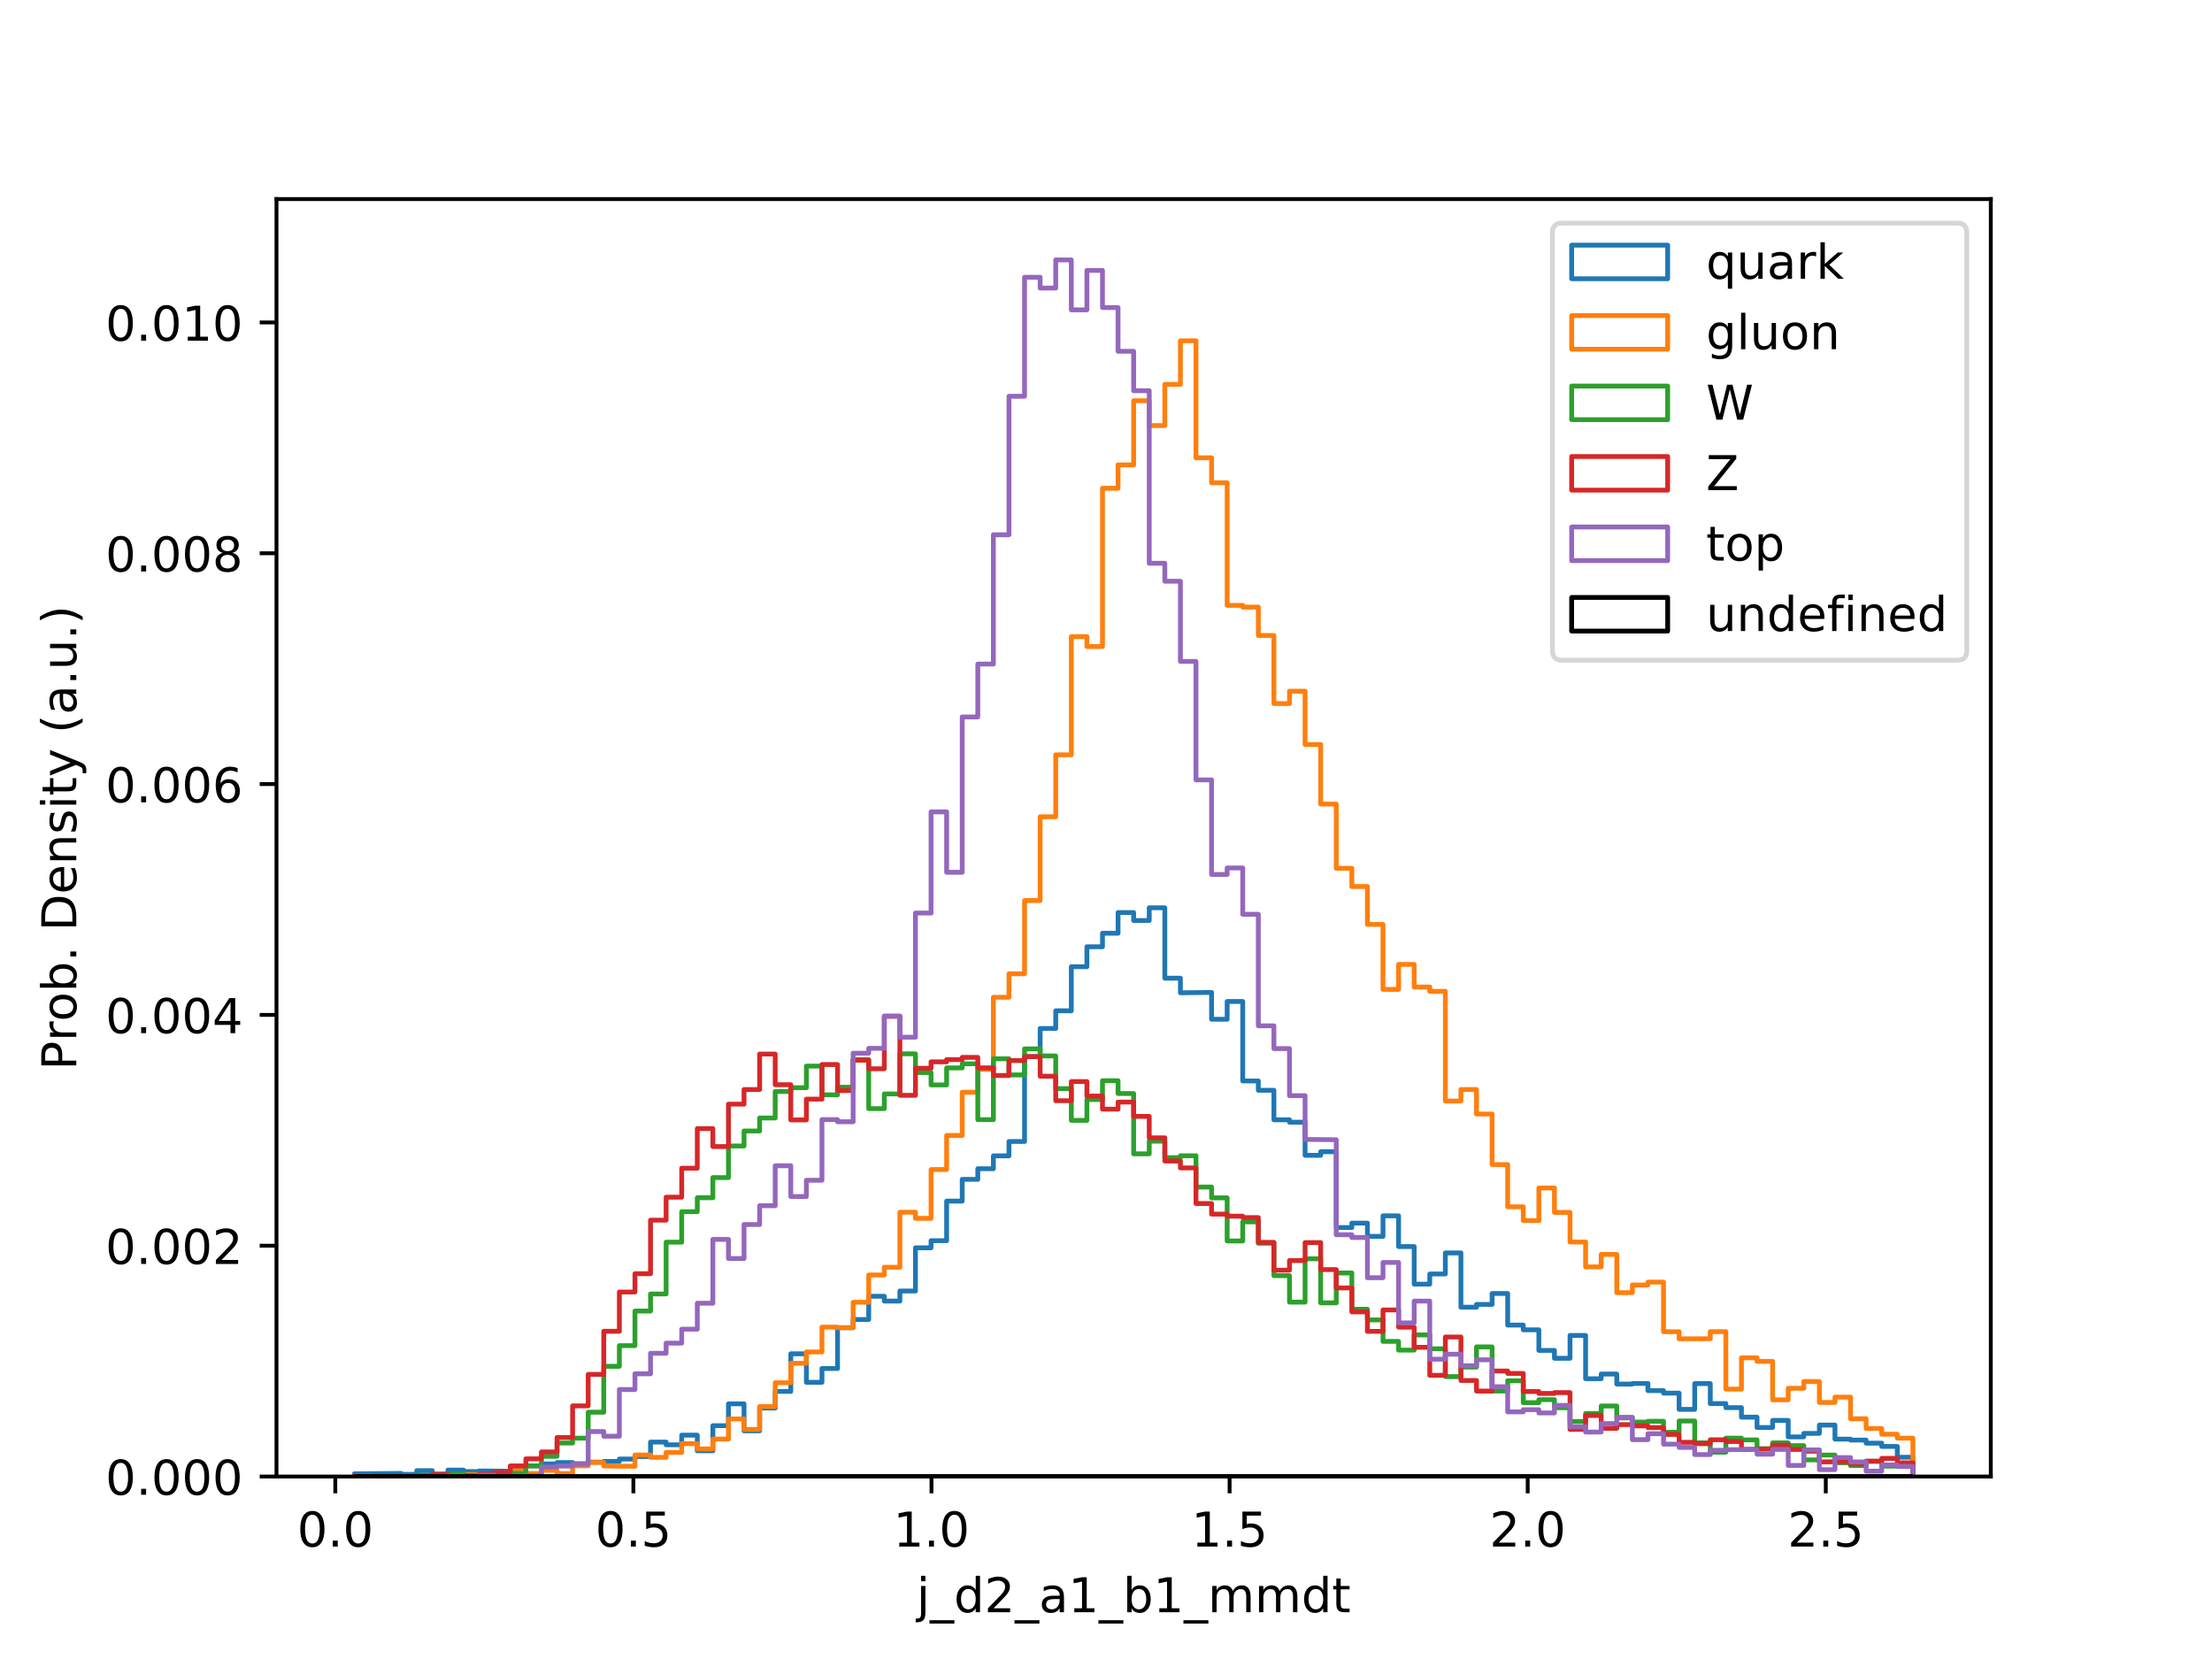 <?xml version="1.0" encoding="utf-8" standalone="no"?>
<!DOCTYPE svg PUBLIC "-//W3C//DTD SVG 1.1//EN"
  "http://www.w3.org/Graphics/SVG/1.1/DTD/svg11.dtd">
<!-- Created with matplotlib (https://matplotlib.org/) -->
<svg height="345.6pt" version="1.1" viewBox="0 0 460.8 345.6" width="460.8pt" xmlns="http://www.w3.org/2000/svg" xmlns:xlink="http://www.w3.org/1999/xlink">
 <defs>
  <style type="text/css">
*{stroke-linecap:butt;stroke-linejoin:round;}
  </style>
 </defs>
 <g id="figure_1">
  <g id="patch_1">
   <path d="M 0 345.6 
L 460.8 345.6 
L 460.8 0 
L 0 0 
z
" style="fill:#ffffff;"/>
  </g>
  <g id="axes_1">
   <g id="patch_2">
    <path d="M 57.6 307.584 
L 414.72 307.584 
L 414.72 41.472 
L 57.6 41.472 
z
" style="fill:#ffffff;"/>
   </g>
   <g id="patch_3">
    <path clip-path="url(#p6aafb962a5)" d="M 73.833 307.584 
L 73.833 307.016 
L 83.572 306.936 
L 83.572 307.129 
L 86.819 307.129 
L 86.819 306.363 
L 90.065 306.363 
L 90.065 307.105 
L 93.312 307.105 
L 93.312 306.246 
L 96.559 306.246 
L 96.559 306.551 
L 99.805 306.551 
L 99.805 306.424 
L 106.298 306.485 
L 106.298 305.823 
L 109.545 305.823 
L 109.545 305.363 
L 112.791 305.363 
L 112.791 304.959 
L 116.038 304.959 
L 116.038 304.673 
L 119.284 304.673 
L 119.284 304.908 
L 122.531 304.908 
L 122.531 304.593 
L 125.777 304.593 
L 125.777 304.443 
L 129.024 304.443 
L 129.024 303.945 
L 132.271 303.945 
L 132.271 303.414 
L 135.517 303.414 
L 135.517 300.409 
L 138.764 300.409 
L 138.764 300.977 
L 142.01 300.977 
L 142.01 298.968 
L 145.257 298.968 
L 145.257 302.231 
L 148.503 302.231 
L 148.503 296.995 
L 151.75 296.995 
L 151.75 292.45 
L 154.996 292.45 
L 154.996 298.071 
L 158.243 298.071 
L 158.243 293.323 
L 161.489 293.323 
L 161.489 289.858 
L 164.736 289.858 
L 164.736 282.021 
L 167.983 282.021 
L 167.983 287.956 
L 171.229 287.956 
L 171.229 285.087 
L 174.476 285.087 
L 174.476 276.584 
L 177.722 276.584 
L 177.722 274.879 
L 180.969 274.879 
L 180.969 270.033 
L 184.215 270.033 
L 184.215 271.038 
L 187.462 271.038 
L 187.462 268.939 
L 190.708 268.939 
L 190.708 259.942 
L 193.955 259.942 
L 193.955 258.459 
L 197.201 258.459 
L 197.201 250.209 
L 200.448 250.209 
L 200.448 245.682 
L 203.695 245.682 
L 203.695 243.47 
L 206.941 243.47 
L 206.941 240.784 
L 210.188 240.784 
L 210.188 237.793 
L 213.434 237.793 
L 213.434 220.096 
L 216.681 220.096 
L 216.681 214.245 
L 219.927 214.245 
L 219.927 210.568 
L 223.174 210.568 
L 223.174 201.384 
L 226.42 201.384 
L 226.42 197.228 
L 229.667 197.228 
L 229.667 194.411 
L 232.913 194.411 
L 232.913 190.1 
L 236.16 190.1 
L 236.16 191.762 
L 239.407 191.762 
L 239.407 189.109 
L 242.653 189.109 
L 242.653 203.774 
L 245.9 203.774 
L 245.9 206.817 
L 252.393 206.737 
L 252.393 212.334 
L 255.639 212.334 
L 255.639 208.624 
L 258.886 208.624 
L 258.886 225.181 
L 262.132 225.181 
L 262.132 227.125 
L 265.379 227.125 
L 265.379 233.276 
L 268.625 233.276 
L 268.625 233.779 
L 271.872 233.779 
L 271.872 240.672 
L 275.119 240.672 
L 275.119 239.925 
L 278.365 239.925 
L 278.365 255.721 
L 281.612 255.721 
L 281.612 254.796 
L 284.858 254.796 
L 284.858 257.557 
L 288.105 257.557 
L 288.105 253.279 
L 291.351 253.279 
L 291.351 259.684 
L 294.598 259.684 
L 294.598 267.502 
L 297.844 267.502 
L 297.844 265.394 
L 301.091 265.394 
L 301.091 261.008 
L 304.337 261.008 
L 304.337 272.315 
L 307.584 272.315 
L 307.584 271.733 
L 310.831 271.733 
L 310.831 269.46 
L 314.077 269.46 
L 314.077 276.039 
L 317.324 276.039 
L 317.324 277.03 
L 320.57 277.03 
L 320.57 281.312 
L 323.817 281.312 
L 323.817 282.956 
L 327.063 282.956 
L 327.063 278.199 
L 330.31 278.199 
L 330.31 287.21 
L 333.556 287.21 
L 333.556 286.238 
L 336.803 286.238 
L 336.803 288.327 
L 340.049 288.327 
L 340.049 288.205 
L 343.296 288.205 
L 343.296 289.694 
L 346.543 289.694 
L 346.543 290.215 
L 349.789 290.215 
L 349.789 293.596 
L 353.036 293.596 
L 353.036 288.229 
L 356.282 288.229 
L 356.282 292.394 
L 359.529 292.394 
L 359.529 293.239 
L 362.775 293.239 
L 362.775 295.221 
L 366.022 295.221 
L 366.022 297.376 
L 369.268 297.376 
L 369.268 295.897 
L 372.515 295.897 
L 372.515 299.329 
L 375.761 299.329 
L 375.761 298.601 
L 379.008 298.601 
L 379.008 296.864 
L 382.255 296.864 
L 382.255 299.794 
L 385.501 299.794 
L 385.501 299.996 
L 388.748 299.996 
L 388.748 300.639 
L 391.994 300.639 
L 391.994 301.32 
L 395.241 301.32 
L 395.241 303.569 
L 398.487 303.569 
L 398.487 307.584 
L 398.487 307.584 
" style="fill:none;stroke:#1f77b4;stroke-linejoin:miter;"/>
   </g>
   <g id="patch_4">
    <path clip-path="url(#p6aafb962a5)" d="M 73.833 307.584 
L 73.833 307.377 
L 77.079 307.377 
L 77.079 307.584 
L 90.065 307.584 
L 90.065 307.453 
L 93.312 307.453 
L 93.312 307.584 
L 96.559 307.584 
L 96.559 307.166 
L 99.805 307.166 
L 99.805 307.584 
L 103.052 307.584 
L 103.052 307.448 
L 106.298 307.448 
L 106.298 305.926 
L 109.545 305.926 
L 109.545 306.955 
L 112.791 306.955 
L 112.791 306.311 
L 116.038 306.311 
L 116.038 306.959 
L 119.284 306.959 
L 119.284 305.363 
L 122.531 305.363 
L 122.531 304.654 
L 125.777 304.654 
L 125.777 305.401 
L 132.271 305.457 
L 132.271 303.104 
L 135.517 303.104 
L 135.517 303.593 
L 138.764 303.593 
L 138.764 302.564 
L 142.01 302.564 
L 142.01 300.738 
L 145.257 300.738 
L 145.257 301.841 
L 148.503 301.841 
L 148.503 299.78 
L 151.75 299.78 
L 151.75 295.596 
L 154.996 295.596 
L 154.996 297.77 
L 158.243 297.77 
L 158.243 293.009 
L 161.489 293.009 
L 161.489 288.046 
L 164.736 288.046 
L 164.736 283.993 
L 167.983 283.993 
L 167.983 281.636 
L 171.229 281.636 
L 171.229 276.462 
L 174.476 276.462 
L 174.476 276.588 
L 177.722 276.588 
L 177.722 271.287 
L 180.969 271.287 
L 180.969 265.605 
L 184.215 265.605 
L 184.215 263.985 
L 187.462 263.985 
L 187.462 252.523 
L 190.708 252.523 
L 190.708 253.81 
L 193.955 253.81 
L 193.955 243.635 
L 197.201 243.635 
L 197.201 236.53 
L 200.448 236.53 
L 200.448 227.538 
L 203.695 227.538 
L 203.695 222.758 
L 206.941 222.758 
L 206.941 207.746 
L 210.188 207.746 
L 210.188 202.849 
L 213.434 202.849 
L 213.434 187.602 
L 216.681 187.602 
L 216.681 170.144 
L 219.927 170.144 
L 219.927 157.24 
L 223.174 157.24 
L 223.174 132.626 
L 226.42 132.626 
L 226.42 134.678 
L 229.667 134.678 
L 229.667 101.72 
L 232.913 101.72 
L 232.913 96.832 
L 236.16 96.832 
L 236.16 83.477 
L 239.407 83.477 
L 239.407 88.657 
L 242.653 88.657 
L 242.653 80.078 
L 245.9 80.078 
L 245.9 70.992 
L 249.146 70.992 
L 249.146 95.362 
L 252.393 95.362 
L 252.393 100.569 
L 255.639 100.569 
L 255.639 126.104 
L 258.886 126.104 
L 258.886 126.47 
L 262.132 126.47 
L 262.132 132.382 
L 265.379 132.382 
L 265.379 146.567 
L 268.625 146.567 
L 268.625 143.989 
L 271.872 143.989 
L 271.872 155.09 
L 275.119 155.09 
L 275.119 167.5 
L 278.365 167.5 
L 278.365 180.883 
L 281.612 180.883 
L 281.612 184.677 
L 284.858 184.677 
L 284.858 192.575 
L 288.105 192.575 
L 288.105 206.108 
L 291.351 206.108 
L 291.351 200.909 
L 294.598 200.909 
L 294.598 205.614 
L 297.844 205.614 
L 297.844 206.511 
L 301.091 206.511 
L 301.091 229.36 
L 304.337 229.36 
L 304.337 226.965 
L 307.584 226.965 
L 307.584 232.079 
L 310.831 232.079 
L 310.831 242.606 
L 314.077 242.606 
L 314.077 251.397 
L 317.324 251.397 
L 317.324 254.27 
L 320.57 254.27 
L 320.57 247.49 
L 323.817 247.49 
L 323.817 252.566 
L 327.063 252.566 
L 327.063 258.74 
L 330.31 258.74 
L 330.31 263.915 
L 333.556 263.915 
L 333.556 261.318 
L 336.803 261.318 
L 336.803 269.287 
L 340.049 269.287 
L 340.049 267.686 
L 343.296 267.686 
L 343.296 267.085 
L 346.543 267.085 
L 346.543 277.424 
L 349.789 277.424 
L 349.789 278.903 
L 356.282 278.88 
L 356.282 277.405 
L 359.529 277.405 
L 359.529 289.374 
L 362.775 289.374 
L 362.775 282.857 
L 366.022 282.857 
L 366.022 283.604 
L 369.268 283.604 
L 369.268 291.61 
L 372.515 291.61 
L 372.515 289.201 
L 375.761 289.201 
L 375.761 287.797 
L 379.008 287.797 
L 379.008 292.159 
L 382.255 292.159 
L 382.255 291.046 
L 385.501 291.046 
L 385.501 295.549 
L 388.748 295.549 
L 388.748 297.587 
L 391.994 297.587 
L 391.994 298.78 
L 395.241 298.78 
L 395.241 299.587 
L 398.487 299.587 
L 398.487 307.584 
L 398.487 307.584 
" style="fill:none;stroke:#ff7f0e;stroke-linejoin:miter;"/>
   </g>
   <g id="patch_5">
    <path clip-path="url(#p6aafb962a5)" d="M 73.833 307.584 
L 80.326 307.584 
L 80.326 307.462 
L 83.572 307.462 
L 83.572 307.584 
L 86.819 307.584 
L 86.819 307.349 
L 90.065 307.349 
L 90.065 307.175 
L 96.559 307.067 
L 96.559 307.448 
L 99.805 307.448 
L 99.805 307.227 
L 103.052 307.227 
L 103.052 306.814 
L 109.545 306.922 
L 109.545 305.372 
L 112.791 305.372 
L 112.791 303.377 
L 116.038 303.377 
L 116.038 300.611 
L 119.284 300.611 
L 119.284 299.592 
L 122.531 299.592 
L 122.531 294.187 
L 125.777 294.187 
L 125.777 284.627 
L 129.024 284.627 
L 129.024 280.321 
L 132.271 280.321 
L 132.271 273.114 
L 135.517 273.114 
L 135.517 269.554 
L 138.764 269.554 
L 138.764 258.769 
L 142.01 258.769 
L 142.01 252.415 
L 145.257 252.415 
L 145.257 249.509 
L 148.503 249.509 
L 148.503 245.311 
L 151.75 245.311 
L 151.75 238.732 
L 154.996 238.732 
L 154.996 235.601 
L 158.243 235.601 
L 158.243 232.901 
L 161.489 232.901 
L 161.489 227.383 
L 164.736 227.383 
L 164.736 226.59 
L 167.983 226.59 
L 167.983 222.091 
L 171.229 222.091 
L 171.229 228.073 
L 174.476 228.073 
L 174.476 226.491 
L 177.722 226.491 
L 177.722 220.748 
L 180.969 220.748 
L 180.969 230.947 
L 184.215 230.947 
L 184.215 227.89 
L 187.462 227.89 
L 187.462 219.528 
L 190.708 219.528 
L 190.708 223.434 
L 193.955 223.434 
L 193.955 226.007 
L 197.201 226.007 
L 197.201 222.462 
L 200.448 222.462 
L 200.448 221.612 
L 203.695 221.612 
L 203.695 233.243 
L 206.941 233.243 
L 206.941 220.565 
L 210.188 220.565 
L 210.188 223.923 
L 213.434 223.923 
L 213.434 218.499 
L 216.681 218.499 
L 216.681 219.969 
L 219.927 219.969 
L 219.927 226.787 
L 223.174 226.787 
L 223.174 233.389 
L 226.42 233.389 
L 226.42 229.055 
L 229.667 229.055 
L 229.667 225.134 
L 232.913 225.134 
L 232.913 227.801 
L 236.16 227.801 
L 236.16 240.367 
L 239.407 240.367 
L 239.407 237.723 
L 242.653 237.723 
L 242.653 241.16 
L 245.9 241.16 
L 245.9 240.761 
L 249.146 240.761 
L 249.146 247.283 
L 252.393 247.283 
L 252.393 249.532 
L 255.639 249.532 
L 255.639 258.515 
L 258.886 258.515 
L 258.886 254.533 
L 262.132 254.533 
L 262.132 258.989 
L 265.379 258.989 
L 265.379 265.746 
L 268.625 265.746 
L 268.625 271.259 
L 271.872 271.259 
L 271.872 262.229 
L 275.119 262.229 
L 275.119 271.404 
L 278.365 271.404 
L 278.365 265.187 
L 281.612 265.187 
L 281.612 272.738 
L 284.858 272.738 
L 284.858 274.964 
L 288.105 274.964 
L 288.105 279.439 
L 291.351 279.439 
L 291.351 281.251 
L 294.598 281.251 
L 294.598 278.091 
L 297.844 278.091 
L 297.844 280.974 
L 301.091 280.974 
L 301.091 286.778 
L 304.337 286.778 
L 304.337 284.796 
L 307.584 284.796 
L 307.584 280.584 
L 310.831 280.584 
L 310.831 289.783 
L 314.077 289.783 
L 314.077 287.637 
L 317.324 287.637 
L 317.324 292.201 
L 320.57 292.201 
L 320.57 291.577 
L 323.817 291.577 
L 323.817 293.253 
L 327.063 293.253 
L 327.063 296.136 
L 330.31 296.136 
L 330.31 294.45 
L 333.556 294.45 
L 333.556 292.896 
L 336.803 292.896 
L 336.803 295.366 
L 340.049 295.366 
L 340.049 296.244 
L 343.296 296.244 
L 343.296 296.08 
L 346.543 296.08 
L 346.543 298.371 
L 349.789 298.371 
L 349.789 296.019 
L 353.036 296.019 
L 353.036 300.564 
L 356.282 300.564 
L 356.282 302.517 
L 359.529 302.517 
L 359.529 299.587 
L 362.775 299.587 
L 362.775 299.954 
L 366.022 299.954 
L 366.022 301.79 
L 369.268 301.79 
L 369.268 300.578 
L 372.515 300.578 
L 372.515 301.151 
L 375.761 301.151 
L 375.761 304.123 
L 379.008 304.123 
L 379.008 303.114 
L 382.255 303.114 
L 382.255 304.706 
L 385.501 304.706 
L 385.501 305.307 
L 388.748 305.307 
L 388.748 304.41 
L 391.994 304.41 
L 391.994 305.419 
L 395.241 305.419 
L 395.241 304.837 
L 398.487 304.837 
L 398.487 307.584 
L 398.487 307.584 
" style="fill:none;stroke:#2ca02c;stroke-linejoin:miter;"/>
   </g>
   <g id="patch_6">
    <path clip-path="url(#p6aafb962a5)" d="M 73.833 307.584 
L 73.833 307.438 
L 83.572 307.401 
L 83.572 307.584 
L 86.819 307.584 
L 86.819 307.406 
L 90.065 307.406 
L 90.065 307.124 
L 93.312 307.124 
L 93.312 307.373 
L 99.805 307.434 
L 99.805 307.086 
L 103.052 307.086 
L 103.052 306.734 
L 106.298 306.734 
L 106.298 305.377 
L 109.545 305.377 
L 109.545 303.898 
L 112.791 303.898 
L 112.791 302.461 
L 116.038 302.461 
L 116.038 299.461 
L 119.284 299.461 
L 119.284 292.863 
L 122.531 292.863 
L 122.531 286.304 
L 125.777 286.304 
L 125.777 277.326 
L 129.024 277.326 
L 129.024 269.146 
L 132.271 269.146 
L 132.271 265.333 
L 135.517 265.333 
L 135.517 254.181 
L 138.764 254.181 
L 138.764 249.396 
L 142.01 249.396 
L 142.01 243.358 
L 145.257 243.358 
L 145.257 235.112 
L 148.503 235.112 
L 148.503 238.845 
L 151.75 238.845 
L 151.75 230.013 
L 154.996 230.013 
L 154.996 226.97 
L 158.243 226.97 
L 158.243 219.579 
L 161.489 219.579 
L 161.489 225.965 
L 164.736 225.965 
L 164.736 233.3 
L 167.983 233.3 
L 167.983 228.97 
L 171.229 228.97 
L 171.229 221.763 
L 174.476 221.763 
L 174.476 227.181 
L 177.722 227.181 
L 177.722 220.856 
L 180.969 220.856 
L 180.969 222.636 
L 184.215 222.636 
L 184.215 211.723 
L 187.462 211.723 
L 187.462 228.177 
L 190.708 228.177 
L 190.708 222.542 
L 193.955 222.542 
L 193.955 221.199 
L 197.201 221.199 
L 197.201 220.734 
L 200.448 220.734 
L 200.448 220.274 
L 203.695 220.274 
L 203.695 222.453 
L 206.941 222.453 
L 206.941 224.049 
L 210.188 224.049 
L 210.188 220.932 
L 213.434 220.932 
L 213.434 220.124 
L 216.681 220.124 
L 216.681 224.195 
L 219.927 224.195 
L 219.927 229.299 
L 223.174 229.299 
L 223.174 225.308 
L 226.42 225.308 
L 226.42 228.336 
L 229.667 228.336 
L 229.667 231.06 
L 232.913 231.06 
L 232.913 229.581 
L 236.16 229.581 
L 236.16 232.562 
L 239.407 232.562 
L 239.407 237.028 
L 242.653 237.028 
L 242.653 241.864 
L 245.9 241.864 
L 245.9 243.297 
L 249.146 243.297 
L 249.146 250.711 
L 252.393 250.711 
L 252.393 252.923 
L 255.639 252.923 
L 255.639 253.355 
L 258.886 253.355 
L 258.886 253.646 
L 262.132 253.646 
L 262.132 258.801 
L 265.379 258.801 
L 265.379 264.601 
L 268.625 264.601 
L 268.625 262.596 
L 271.872 262.596 
L 271.872 258.853 
L 275.119 258.853 
L 275.119 264.478 
L 278.365 264.478 
L 278.365 268.305 
L 281.612 268.305 
L 281.612 273.287 
L 284.858 273.287 
L 284.858 277.349 
L 288.105 277.349 
L 288.105 272.888 
L 291.351 272.888 
L 291.351 276.471 
L 294.598 276.471 
L 294.598 280.669 
L 297.844 280.669 
L 297.844 286.501 
L 301.091 286.501 
L 301.091 278.523 
L 304.337 278.523 
L 304.337 287.581 
L 307.584 287.581 
L 307.584 289.788 
L 310.831 289.788 
L 310.831 285.604 
L 314.077 285.604 
L 314.077 286.111 
L 317.324 286.111 
L 317.324 289.877 
L 320.57 289.877 
L 320.57 290.281 
L 323.817 290.281 
L 323.817 290.107 
L 327.063 290.107 
L 327.063 297.761 
L 330.31 297.761 
L 330.31 294.868 
L 333.556 294.868 
L 333.556 297.54 
L 336.803 297.54 
L 336.803 296.77 
L 340.049 296.77 
L 340.049 297.038 
L 343.296 297.038 
L 343.296 297.39 
L 346.543 297.39 
L 346.543 298.813 
L 349.789 298.813 
L 349.789 300.456 
L 353.036 300.456 
L 353.036 300.738 
L 356.282 300.738 
L 356.282 299.93 
L 359.529 299.93 
L 359.529 300.296 
L 362.775 300.296 
L 362.775 301.94 
L 369.268 301.869 
L 369.268 301.062 
L 372.515 301.062 
L 372.515 301.949 
L 375.761 301.949 
L 375.761 302.316 
L 379.008 302.316 
L 379.008 304.546 
L 385.501 304.476 
L 385.501 304.973 
L 388.748 304.973 
L 388.748 304.396 
L 391.994 304.396 
L 391.994 303.809 
L 395.241 303.809 
L 395.241 304.724 
L 398.487 304.724 
L 398.487 307.584 
L 398.487 307.584 
" style="fill:none;stroke:#d62728;stroke-linejoin:miter;"/>
   </g>
   <g id="patch_7">
    <path clip-path="url(#p6aafb962a5)" d="M 73.833 307.584 
L 93.312 307.584 
L 93.312 307.438 
L 96.559 307.438 
L 96.559 307.584 
L 99.805 307.584 
L 99.805 307.316 
L 103.052 307.316 
L 103.052 307.584 
L 109.545 307.481 
L 109.545 307.41 
L 112.791 307.41 
L 112.791 305.607 
L 116.038 305.607 
L 116.038 305.405 
L 119.284 305.405 
L 119.284 305.006 
L 122.531 305.006 
L 122.531 298.216 
L 125.777 298.216 
L 125.777 299.188 
L 129.024 299.188 
L 129.024 289.468 
L 132.271 289.468 
L 132.271 286.186 
L 135.517 286.186 
L 135.517 281.918 
L 138.764 281.918 
L 138.764 279.8 
L 142.01 279.8 
L 142.01 276.894 
L 145.257 276.894 
L 145.257 271.489 
L 148.503 271.489 
L 148.503 258.186 
L 151.75 258.186 
L 151.75 262.173 
L 154.996 262.173 
L 154.996 255.092 
L 158.243 255.092 
L 158.243 251.166 
L 161.489 251.166 
L 161.489 242.846 
L 164.736 242.846 
L 164.736 249.26 
L 167.983 249.26 
L 167.983 245.87 
L 171.229 245.87 
L 171.229 233.234 
L 174.476 233.234 
L 174.476 233.68 
L 177.722 233.68 
L 177.722 219.405 
L 180.969 219.405 
L 180.969 218.386 
L 184.215 218.386 
L 184.215 211.658 
L 187.462 211.658 
L 187.462 216.067 
L 190.708 216.067 
L 190.708 190.204 
L 193.955 190.204 
L 193.955 169.13 
L 197.201 169.13 
L 197.201 181.714 
L 200.448 181.714 
L 200.448 149.352 
L 203.695 149.352 
L 203.695 138.336 
L 206.941 138.336 
L 206.941 111.402 
L 210.188 111.402 
L 210.188 82.552 
L 213.434 82.552 
L 213.434 57.76 
L 216.681 57.76 
L 216.681 60.009 
L 219.927 60.009 
L 219.927 54.144 
L 223.174 54.144 
L 223.174 64.549 
L 226.42 64.549 
L 226.42 56.332 
L 229.667 56.332 
L 229.667 64.075 
L 232.913 64.075 
L 232.913 73.185 
L 236.16 73.185 
L 236.16 81.397 
L 239.407 81.397 
L 239.407 117.337 
L 242.653 117.337 
L 242.653 121.08 
L 245.9 121.08 
L 245.9 137.782 
L 249.146 137.782 
L 249.146 162.467 
L 252.393 162.467 
L 252.393 182.16 
L 255.639 182.16 
L 255.639 180.812 
L 258.886 180.812 
L 258.886 190.462 
L 262.132 190.462 
L 262.132 213.691 
L 265.379 213.691 
L 265.379 218.443 
L 268.625 218.443 
L 268.625 228.247 
L 271.872 228.247 
L 271.872 237.361 
L 278.365 237.427 
L 278.365 257.214 
L 281.612 257.214 
L 281.612 257.792 
L 284.858 257.792 
L 284.858 266.169 
L 288.105 266.169 
L 288.105 262.99 
L 291.351 262.99 
L 291.351 275.584 
L 294.598 275.584 
L 294.598 271.043 
L 297.844 271.043 
L 297.844 283.148 
L 301.091 283.148 
L 301.091 282.11 
L 304.337 282.11 
L 304.337 284.496 
L 307.584 284.496 
L 307.584 283.266 
L 310.831 283.266 
L 310.831 288.872 
L 314.077 288.872 
L 314.077 294.117 
L 317.324 294.117 
L 317.324 293.662 
L 320.57 293.662 
L 320.57 294.338 
L 323.817 294.338 
L 323.817 292.769 
L 327.063 292.769 
L 327.063 297.226 
L 330.31 297.226 
L 330.31 298.32 
L 333.556 298.32 
L 333.556 296.559 
L 336.803 296.559 
L 336.803 295.249 
L 340.049 295.249 
L 340.049 299.902 
L 343.296 299.902 
L 343.296 298.672 
L 346.543 298.672 
L 346.543 300.841 
L 349.789 300.841 
L 349.789 301.522 
L 353.036 301.522 
L 353.036 303.02 
L 356.282 303.02 
L 356.282 302.123 
L 359.529 302.123 
L 359.529 301.987 
L 366.022 301.987 
L 366.022 302.935 
L 369.268 302.935 
L 369.268 301.94 
L 372.515 301.94 
L 372.515 305.278 
L 375.761 305.278 
L 375.761 302.029 
L 379.008 302.029 
L 379.008 306.152 
L 382.255 306.152 
L 382.255 303.644 
L 385.501 303.644 
L 385.501 304.546 
L 388.748 304.546 
L 388.748 306.476 
L 391.994 306.476 
L 391.994 305.18 
L 395.241 305.18 
L 395.241 305.494 
L 398.487 305.494 
L 398.487 307.584 
L 398.487 307.584 
" style="fill:none;stroke:#9467bd;stroke-linejoin:miter;"/>
   </g>
   <g id="patch_8">
    <path clip-path="url(#p6aafb962a5)" d="M 73.833 307.584 
L 398.487 307.584 
L 398.487 307.584 
" style="fill:none;stroke:#000000;stroke-linejoin:miter;"/>
   </g>
   <g id="matplotlib.axis_1">
    <g id="xtick_1">
     <g id="line2d_1">
      <defs>
       <path d="M 0 0 
L 0 3.5 
" id="m8548441178" style="stroke:#000000;stroke-width:0.8;"/>
      </defs>
      <g>
       <use style="stroke:#000000;stroke-width:0.8;" x="69.848" xlink:href="#m8548441178" y="307.584"/>
      </g>
     </g>
     <g id="text_1">
      <!-- 0.0 -->
      <defs>
       <path d="M 31.781 66.406 
Q 24.172 66.406 20.328 58.906 
Q 16.5 51.422 16.5 36.375 
Q 16.5 21.391 20.328 13.891 
Q 24.172 6.391 31.781 6.391 
Q 39.453 6.391 43.281 13.891 
Q 47.125 21.391 47.125 36.375 
Q 47.125 51.422 43.281 58.906 
Q 39.453 66.406 31.781 66.406 
z
M 31.781 74.219 
Q 44.047 74.219 50.516 64.516 
Q 56.984 54.828 56.984 36.375 
Q 56.984 17.969 50.516 8.266 
Q 44.047 -1.422 31.781 -1.422 
Q 19.531 -1.422 13.062 8.266 
Q 6.594 17.969 6.594 36.375 
Q 6.594 54.828 13.062 64.516 
Q 19.531 74.219 31.781 74.219 
z
" id="DejaVuSans-48"/>
       <path d="M 10.688 12.406 
L 21 12.406 
L 21 0 
L 10.688 0 
z
" id="DejaVuSans-46"/>
      </defs>
      <g transform="translate(61.896 322.182)scale(0.1 -0.1)">
       <use xlink:href="#DejaVuSans-48"/>
       <use x="63.623" xlink:href="#DejaVuSans-46"/>
       <use x="95.41" xlink:href="#DejaVuSans-48"/>
      </g>
     </g>
    </g>
    <g id="xtick_2">
     <g id="line2d_2">
      <g>
       <use style="stroke:#000000;stroke-width:0.8;" x="131.947" xlink:href="#m8548441178" y="307.584"/>
      </g>
     </g>
     <g id="text_2">
      <!-- 0.5 -->
      <defs>
       <path d="M 10.797 72.906 
L 49.516 72.906 
L 49.516 64.594 
L 19.828 64.594 
L 19.828 46.734 
Q 21.969 47.469 24.109 47.828 
Q 26.266 48.188 28.422 48.188 
Q 40.625 48.188 47.75 41.5 
Q 54.891 34.812 54.891 23.391 
Q 54.891 11.625 47.562 5.094 
Q 40.234 -1.422 26.906 -1.422 
Q 22.312 -1.422 17.547 -0.641 
Q 12.797 0.141 7.719 1.703 
L 7.719 11.625 
Q 12.109 9.234 16.797 8.062 
Q 21.484 6.891 26.703 6.891 
Q 35.156 6.891 40.078 11.328 
Q 45.016 15.766 45.016 23.391 
Q 45.016 31 40.078 35.438 
Q 35.156 39.891 26.703 39.891 
Q 22.75 39.891 18.812 39.016 
Q 14.891 38.141 10.797 36.281 
z
" id="DejaVuSans-53"/>
      </defs>
      <g transform="translate(123.996 322.182)scale(0.1 -0.1)">
       <use xlink:href="#DejaVuSans-48"/>
       <use x="63.623" xlink:href="#DejaVuSans-46"/>
       <use x="95.41" xlink:href="#DejaVuSans-53"/>
      </g>
     </g>
    </g>
    <g id="xtick_3">
     <g id="line2d_3">
      <g>
       <use style="stroke:#000000;stroke-width:0.8;" x="194.047" xlink:href="#m8548441178" y="307.584"/>
      </g>
     </g>
     <g id="text_3">
      <!-- 1.0 -->
      <defs>
       <path d="M 12.406 8.297 
L 28.516 8.297 
L 28.516 63.922 
L 10.984 60.406 
L 10.984 69.391 
L 28.422 72.906 
L 38.281 72.906 
L 38.281 8.297 
L 54.391 8.297 
L 54.391 0 
L 12.406 0 
z
" id="DejaVuSans-49"/>
      </defs>
      <g transform="translate(186.096 322.182)scale(0.1 -0.1)">
       <use xlink:href="#DejaVuSans-49"/>
       <use x="63.623" xlink:href="#DejaVuSans-46"/>
       <use x="95.41" xlink:href="#DejaVuSans-48"/>
      </g>
     </g>
    </g>
    <g id="xtick_4">
     <g id="line2d_4">
      <g>
       <use style="stroke:#000000;stroke-width:0.8;" x="256.147" xlink:href="#m8548441178" y="307.584"/>
      </g>
     </g>
     <g id="text_4">
      <!-- 1.5 -->
      <g transform="translate(248.195 322.182)scale(0.1 -0.1)">
       <use xlink:href="#DejaVuSans-49"/>
       <use x="63.623" xlink:href="#DejaVuSans-46"/>
       <use x="95.41" xlink:href="#DejaVuSans-53"/>
      </g>
     </g>
    </g>
    <g id="xtick_5">
     <g id="line2d_5">
      <g>
       <use style="stroke:#000000;stroke-width:0.8;" x="318.247" xlink:href="#m8548441178" y="307.584"/>
      </g>
     </g>
     <g id="text_5">
      <!-- 2.0 -->
      <defs>
       <path d="M 19.188 8.297 
L 53.609 8.297 
L 53.609 0 
L 7.328 0 
L 7.328 8.297 
Q 12.938 14.109 22.625 23.891 
Q 32.328 33.688 34.812 36.531 
Q 39.547 41.844 41.422 45.531 
Q 43.312 49.219 43.312 52.781 
Q 43.312 58.594 39.234 62.25 
Q 35.156 65.922 28.609 65.922 
Q 23.969 65.922 18.812 64.312 
Q 13.672 62.703 7.812 59.422 
L 7.812 69.391 
Q 13.766 71.781 18.938 73 
Q 24.125 74.219 28.422 74.219 
Q 39.75 74.219 46.484 68.547 
Q 53.219 62.891 53.219 53.422 
Q 53.219 48.922 51.531 44.891 
Q 49.859 40.875 45.406 35.406 
Q 44.188 33.984 37.641 27.219 
Q 31.109 20.453 19.188 8.297 
z
" id="DejaVuSans-50"/>
      </defs>
      <g transform="translate(310.295 322.182)scale(0.1 -0.1)">
       <use xlink:href="#DejaVuSans-50"/>
       <use x="63.623" xlink:href="#DejaVuSans-46"/>
       <use x="95.41" xlink:href="#DejaVuSans-48"/>
      </g>
     </g>
    </g>
    <g id="xtick_6">
     <g id="line2d_6">
      <g>
       <use style="stroke:#000000;stroke-width:0.8;" x="380.346" xlink:href="#m8548441178" y="307.584"/>
      </g>
     </g>
     <g id="text_6">
      <!-- 2.5 -->
      <g transform="translate(372.395 322.182)scale(0.1 -0.1)">
       <use xlink:href="#DejaVuSans-50"/>
       <use x="63.623" xlink:href="#DejaVuSans-46"/>
       <use x="95.41" xlink:href="#DejaVuSans-53"/>
      </g>
     </g>
    </g>
    <g id="text_7">
     <!-- j_d2_a1_b1_mmdt -->
     <defs>
      <path d="M 9.422 54.688 
L 18.406 54.688 
L 18.406 -0.984 
Q 18.406 -11.422 14.422 -16.109 
Q 10.453 -20.797 1.609 -20.797 
L -1.812 -20.797 
L -1.812 -13.188 
L 0.594 -13.188 
Q 5.719 -13.188 7.562 -10.812 
Q 9.422 -8.453 9.422 -0.984 
z
M 9.422 75.984 
L 18.406 75.984 
L 18.406 64.594 
L 9.422 64.594 
z
" id="DejaVuSans-106"/>
      <path d="M 50.984 -16.609 
L 50.984 -23.578 
L -0.984 -23.578 
L -0.984 -16.609 
z
" id="DejaVuSans-95"/>
      <path d="M 45.406 46.391 
L 45.406 75.984 
L 54.391 75.984 
L 54.391 0 
L 45.406 0 
L 45.406 8.203 
Q 42.578 3.328 38.25 0.953 
Q 33.938 -1.422 27.875 -1.422 
Q 17.969 -1.422 11.734 6.484 
Q 5.516 14.406 5.516 27.297 
Q 5.516 40.188 11.734 48.094 
Q 17.969 56 27.875 56 
Q 33.938 56 38.25 53.625 
Q 42.578 51.266 45.406 46.391 
z
M 14.797 27.297 
Q 14.797 17.391 18.875 11.75 
Q 22.953 6.109 30.078 6.109 
Q 37.203 6.109 41.297 11.75 
Q 45.406 17.391 45.406 27.297 
Q 45.406 37.203 41.297 42.844 
Q 37.203 48.484 30.078 48.484 
Q 22.953 48.484 18.875 42.844 
Q 14.797 37.203 14.797 27.297 
z
" id="DejaVuSans-100"/>
      <path d="M 34.281 27.484 
Q 23.391 27.484 19.188 25 
Q 14.984 22.516 14.984 16.5 
Q 14.984 11.719 18.141 8.906 
Q 21.297 6.109 26.703 6.109 
Q 34.188 6.109 38.703 11.406 
Q 43.219 16.703 43.219 25.484 
L 43.219 27.484 
z
M 52.203 31.203 
L 52.203 0 
L 43.219 0 
L 43.219 8.297 
Q 40.141 3.328 35.547 0.953 
Q 30.953 -1.422 24.312 -1.422 
Q 15.922 -1.422 10.953 3.297 
Q 6 8.016 6 15.922 
Q 6 25.141 12.172 29.828 
Q 18.359 34.516 30.609 34.516 
L 43.219 34.516 
L 43.219 35.406 
Q 43.219 41.609 39.141 45 
Q 35.062 48.391 27.688 48.391 
Q 23 48.391 18.547 47.266 
Q 14.109 46.141 10.016 43.891 
L 10.016 52.203 
Q 14.938 54.109 19.578 55.047 
Q 24.219 56 28.609 56 
Q 40.484 56 46.344 49.844 
Q 52.203 43.703 52.203 31.203 
z
" id="DejaVuSans-97"/>
      <path d="M 48.688 27.297 
Q 48.688 37.203 44.609 42.844 
Q 40.531 48.484 33.406 48.484 
Q 26.266 48.484 22.188 42.844 
Q 18.109 37.203 18.109 27.297 
Q 18.109 17.391 22.188 11.75 
Q 26.266 6.109 33.406 6.109 
Q 40.531 6.109 44.609 11.75 
Q 48.688 17.391 48.688 27.297 
z
M 18.109 46.391 
Q 20.953 51.266 25.266 53.625 
Q 29.594 56 35.594 56 
Q 45.562 56 51.781 48.094 
Q 58.016 40.188 58.016 27.297 
Q 58.016 14.406 51.781 6.484 
Q 45.562 -1.422 35.594 -1.422 
Q 29.594 -1.422 25.266 0.953 
Q 20.953 3.328 18.109 8.203 
L 18.109 0 
L 9.078 0 
L 9.078 75.984 
L 18.109 75.984 
z
" id="DejaVuSans-98"/>
      <path d="M 52 44.188 
Q 55.375 50.25 60.062 53.125 
Q 64.75 56 71.094 56 
Q 79.641 56 84.281 50.016 
Q 88.922 44.047 88.922 33.016 
L 88.922 0 
L 79.891 0 
L 79.891 32.719 
Q 79.891 40.578 77.094 44.375 
Q 74.312 48.188 68.609 48.188 
Q 61.625 48.188 57.562 43.547 
Q 53.516 38.922 53.516 30.906 
L 53.516 0 
L 44.484 0 
L 44.484 32.719 
Q 44.484 40.625 41.703 44.406 
Q 38.922 48.188 33.109 48.188 
Q 26.219 48.188 22.156 43.531 
Q 18.109 38.875 18.109 30.906 
L 18.109 0 
L 9.078 0 
L 9.078 54.688 
L 18.109 54.688 
L 18.109 46.188 
Q 21.188 51.219 25.484 53.609 
Q 29.781 56 35.688 56 
Q 41.656 56 45.828 52.969 
Q 50 49.953 52 44.188 
z
" id="DejaVuSans-109"/>
      <path d="M 18.312 70.219 
L 18.312 54.688 
L 36.812 54.688 
L 36.812 47.703 
L 18.312 47.703 
L 18.312 18.016 
Q 18.312 11.328 20.141 9.422 
Q 21.969 7.516 27.594 7.516 
L 36.812 7.516 
L 36.812 0 
L 27.594 0 
Q 17.188 0 13.234 3.875 
Q 9.281 7.766 9.281 18.016 
L 9.281 47.703 
L 2.688 47.703 
L 2.688 54.688 
L 9.281 54.688 
L 9.281 70.219 
z
" id="DejaVuSans-116"/>
     </defs>
     <g transform="translate(190.94 335.861)scale(0.1 -0.1)">
      <use xlink:href="#DejaVuSans-106"/>
      <use x="27.783" xlink:href="#DejaVuSans-95"/>
      <use x="77.783" xlink:href="#DejaVuSans-100"/>
      <use x="141.26" xlink:href="#DejaVuSans-50"/>
      <use x="204.883" xlink:href="#DejaVuSans-95"/>
      <use x="254.883" xlink:href="#DejaVuSans-97"/>
      <use x="316.162" xlink:href="#DejaVuSans-49"/>
      <use x="379.785" xlink:href="#DejaVuSans-95"/>
      <use x="429.785" xlink:href="#DejaVuSans-98"/>
      <use x="493.262" xlink:href="#DejaVuSans-49"/>
      <use x="556.885" xlink:href="#DejaVuSans-95"/>
      <use x="606.885" xlink:href="#DejaVuSans-109"/>
      <use x="704.297" xlink:href="#DejaVuSans-109"/>
      <use x="801.709" xlink:href="#DejaVuSans-100"/>
      <use x="865.186" xlink:href="#DejaVuSans-116"/>
     </g>
    </g>
   </g>
   <g id="matplotlib.axis_2">
    <g id="ytick_1">
     <g id="line2d_7">
      <defs>
       <path d="M 0 0 
L -3.5 0 
" id="mf08c529a55" style="stroke:#000000;stroke-width:0.8;"/>
      </defs>
      <g>
       <use style="stroke:#000000;stroke-width:0.8;" x="57.6" xlink:href="#mf08c529a55" y="307.584"/>
      </g>
     </g>
     <g id="text_8">
      <!-- 0.000 -->
      <g transform="translate(21.972 311.383)scale(0.1 -0.1)">
       <use xlink:href="#DejaVuSans-48"/>
       <use x="63.623" xlink:href="#DejaVuSans-46"/>
       <use x="95.41" xlink:href="#DejaVuSans-48"/>
       <use x="159.033" xlink:href="#DejaVuSans-48"/>
       <use x="222.656" xlink:href="#DejaVuSans-48"/>
      </g>
     </g>
    </g>
    <g id="ytick_2">
     <g id="line2d_8">
      <g>
       <use style="stroke:#000000;stroke-width:0.8;" x="57.6" xlink:href="#mf08c529a55" y="259.502"/>
      </g>
     </g>
     <g id="text_9">
      <!-- 0.002 -->
      <g transform="translate(21.972 263.301)scale(0.1 -0.1)">
       <use xlink:href="#DejaVuSans-48"/>
       <use x="63.623" xlink:href="#DejaVuSans-46"/>
       <use x="95.41" xlink:href="#DejaVuSans-48"/>
       <use x="159.033" xlink:href="#DejaVuSans-48"/>
       <use x="222.656" xlink:href="#DejaVuSans-50"/>
      </g>
     </g>
    </g>
    <g id="ytick_3">
     <g id="line2d_9">
      <g>
       <use style="stroke:#000000;stroke-width:0.8;" x="57.6" xlink:href="#mf08c529a55" y="211.42"/>
      </g>
     </g>
     <g id="text_10">
      <!-- 0.004 -->
      <defs>
       <path d="M 37.797 64.312 
L 12.891 25.391 
L 37.797 25.391 
z
M 35.203 72.906 
L 47.609 72.906 
L 47.609 25.391 
L 58.016 25.391 
L 58.016 17.188 
L 47.609 17.188 
L 47.609 0 
L 37.797 0 
L 37.797 17.188 
L 4.891 17.188 
L 4.891 26.703 
z
" id="DejaVuSans-52"/>
      </defs>
      <g transform="translate(21.972 215.219)scale(0.1 -0.1)">
       <use xlink:href="#DejaVuSans-48"/>
       <use x="63.623" xlink:href="#DejaVuSans-46"/>
       <use x="95.41" xlink:href="#DejaVuSans-48"/>
       <use x="159.033" xlink:href="#DejaVuSans-48"/>
       <use x="222.656" xlink:href="#DejaVuSans-52"/>
      </g>
     </g>
    </g>
    <g id="ytick_4">
     <g id="line2d_10">
      <g>
       <use style="stroke:#000000;stroke-width:0.8;" x="57.6" xlink:href="#mf08c529a55" y="163.338"/>
      </g>
     </g>
     <g id="text_11">
      <!-- 0.006 -->
      <defs>
       <path d="M 33.016 40.375 
Q 26.375 40.375 22.484 35.828 
Q 18.609 31.297 18.609 23.391 
Q 18.609 15.531 22.484 10.953 
Q 26.375 6.391 33.016 6.391 
Q 39.656 6.391 43.531 10.953 
Q 47.406 15.531 47.406 23.391 
Q 47.406 31.297 43.531 35.828 
Q 39.656 40.375 33.016 40.375 
z
M 52.594 71.297 
L 52.594 62.312 
Q 48.875 64.062 45.094 64.984 
Q 41.312 65.922 37.594 65.922 
Q 27.828 65.922 22.672 59.328 
Q 17.531 52.734 16.797 39.406 
Q 19.672 43.656 24.016 45.922 
Q 28.375 48.188 33.594 48.188 
Q 44.578 48.188 50.953 41.516 
Q 57.328 34.859 57.328 23.391 
Q 57.328 12.156 50.688 5.359 
Q 44.047 -1.422 33.016 -1.422 
Q 20.359 -1.422 13.672 8.266 
Q 6.984 17.969 6.984 36.375 
Q 6.984 53.656 15.188 63.938 
Q 23.391 74.219 37.203 74.219 
Q 40.922 74.219 44.703 73.484 
Q 48.484 72.75 52.594 71.297 
z
" id="DejaVuSans-54"/>
      </defs>
      <g transform="translate(21.972 167.137)scale(0.1 -0.1)">
       <use xlink:href="#DejaVuSans-48"/>
       <use x="63.623" xlink:href="#DejaVuSans-46"/>
       <use x="95.41" xlink:href="#DejaVuSans-48"/>
       <use x="159.033" xlink:href="#DejaVuSans-48"/>
       <use x="222.656" xlink:href="#DejaVuSans-54"/>
      </g>
     </g>
    </g>
    <g id="ytick_5">
     <g id="line2d_11">
      <g>
       <use style="stroke:#000000;stroke-width:0.8;" x="57.6" xlink:href="#mf08c529a55" y="115.256"/>
      </g>
     </g>
     <g id="text_12">
      <!-- 0.008 -->
      <defs>
       <path d="M 31.781 34.625 
Q 24.75 34.625 20.719 30.859 
Q 16.703 27.094 16.703 20.516 
Q 16.703 13.922 20.719 10.156 
Q 24.75 6.391 31.781 6.391 
Q 38.812 6.391 42.859 10.172 
Q 46.922 13.969 46.922 20.516 
Q 46.922 27.094 42.891 30.859 
Q 38.875 34.625 31.781 34.625 
z
M 21.922 38.812 
Q 15.578 40.375 12.031 44.719 
Q 8.5 49.078 8.5 55.328 
Q 8.5 64.062 14.719 69.141 
Q 20.953 74.219 31.781 74.219 
Q 42.672 74.219 48.875 69.141 
Q 55.078 64.062 55.078 55.328 
Q 55.078 49.078 51.531 44.719 
Q 48 40.375 41.703 38.812 
Q 48.828 37.156 52.797 32.312 
Q 56.781 27.484 56.781 20.516 
Q 56.781 9.906 50.312 4.234 
Q 43.844 -1.422 31.781 -1.422 
Q 19.734 -1.422 13.25 4.234 
Q 6.781 9.906 6.781 20.516 
Q 6.781 27.484 10.781 32.312 
Q 14.797 37.156 21.922 38.812 
z
M 18.312 54.391 
Q 18.312 48.734 21.844 45.562 
Q 25.391 42.391 31.781 42.391 
Q 38.141 42.391 41.719 45.562 
Q 45.312 48.734 45.312 54.391 
Q 45.312 60.062 41.719 63.234 
Q 38.141 66.406 31.781 66.406 
Q 25.391 66.406 21.844 63.234 
Q 18.312 60.062 18.312 54.391 
z
" id="DejaVuSans-56"/>
      </defs>
      <g transform="translate(21.972 119.055)scale(0.1 -0.1)">
       <use xlink:href="#DejaVuSans-48"/>
       <use x="63.623" xlink:href="#DejaVuSans-46"/>
       <use x="95.41" xlink:href="#DejaVuSans-48"/>
       <use x="159.033" xlink:href="#DejaVuSans-48"/>
       <use x="222.656" xlink:href="#DejaVuSans-56"/>
      </g>
     </g>
    </g>
    <g id="ytick_6">
     <g id="line2d_12">
      <g>
       <use style="stroke:#000000;stroke-width:0.8;" x="57.6" xlink:href="#mf08c529a55" y="67.174"/>
      </g>
     </g>
     <g id="text_13">
      <!-- 0.010 -->
      <g transform="translate(21.972 70.973)scale(0.1 -0.1)">
       <use xlink:href="#DejaVuSans-48"/>
       <use x="63.623" xlink:href="#DejaVuSans-46"/>
       <use x="95.41" xlink:href="#DejaVuSans-48"/>
       <use x="159.033" xlink:href="#DejaVuSans-49"/>
       <use x="222.656" xlink:href="#DejaVuSans-48"/>
      </g>
     </g>
    </g>
    <g id="text_14">
     <!-- Prob. Density (a.u.) -->
     <defs>
      <path d="M 19.672 64.797 
L 19.672 37.406 
L 32.078 37.406 
Q 38.969 37.406 42.719 40.969 
Q 46.484 44.531 46.484 51.125 
Q 46.484 57.672 42.719 61.234 
Q 38.969 64.797 32.078 64.797 
z
M 9.812 72.906 
L 32.078 72.906 
Q 44.344 72.906 50.609 67.359 
Q 56.891 61.812 56.891 51.125 
Q 56.891 40.328 50.609 34.812 
Q 44.344 29.297 32.078 29.297 
L 19.672 29.297 
L 19.672 0 
L 9.812 0 
z
" id="DejaVuSans-80"/>
      <path d="M 41.109 46.297 
Q 39.594 47.172 37.812 47.578 
Q 36.031 48 33.891 48 
Q 26.266 48 22.188 43.047 
Q 18.109 38.094 18.109 28.812 
L 18.109 0 
L 9.078 0 
L 9.078 54.688 
L 18.109 54.688 
L 18.109 46.188 
Q 20.953 51.172 25.484 53.578 
Q 30.031 56 36.531 56 
Q 37.453 56 38.578 55.875 
Q 39.703 55.766 41.062 55.516 
z
" id="DejaVuSans-114"/>
      <path d="M 30.609 48.391 
Q 23.391 48.391 19.188 42.75 
Q 14.984 37.109 14.984 27.297 
Q 14.984 17.484 19.156 11.844 
Q 23.344 6.203 30.609 6.203 
Q 37.797 6.203 41.984 11.859 
Q 46.188 17.531 46.188 27.297 
Q 46.188 37.016 41.984 42.703 
Q 37.797 48.391 30.609 48.391 
z
M 30.609 56 
Q 42.328 56 49.016 48.375 
Q 55.719 40.766 55.719 27.297 
Q 55.719 13.875 49.016 6.219 
Q 42.328 -1.422 30.609 -1.422 
Q 18.844 -1.422 12.172 6.219 
Q 5.516 13.875 5.516 27.297 
Q 5.516 40.766 12.172 48.375 
Q 18.844 56 30.609 56 
z
" id="DejaVuSans-111"/>
      <path id="DejaVuSans-32"/>
      <path d="M 19.672 64.797 
L 19.672 8.109 
L 31.594 8.109 
Q 46.688 8.109 53.688 14.938 
Q 60.688 21.781 60.688 36.531 
Q 60.688 51.172 53.688 57.984 
Q 46.688 64.797 31.594 64.797 
z
M 9.812 72.906 
L 30.078 72.906 
Q 51.266 72.906 61.172 64.094 
Q 71.094 55.281 71.094 36.531 
Q 71.094 17.672 61.125 8.828 
Q 51.172 0 30.078 0 
L 9.812 0 
z
" id="DejaVuSans-68"/>
      <path d="M 56.203 29.594 
L 56.203 25.203 
L 14.891 25.203 
Q 15.484 15.922 20.484 11.062 
Q 25.484 6.203 34.422 6.203 
Q 39.594 6.203 44.453 7.469 
Q 49.312 8.734 54.109 11.281 
L 54.109 2.781 
Q 49.266 0.734 44.188 -0.344 
Q 39.109 -1.422 33.891 -1.422 
Q 20.797 -1.422 13.156 6.188 
Q 5.516 13.812 5.516 26.812 
Q 5.516 40.234 12.766 48.109 
Q 20.016 56 32.328 56 
Q 43.359 56 49.781 48.891 
Q 56.203 41.797 56.203 29.594 
z
M 47.219 32.234 
Q 47.125 39.594 43.094 43.984 
Q 39.062 48.391 32.422 48.391 
Q 24.906 48.391 20.391 44.141 
Q 15.875 39.891 15.188 32.172 
z
" id="DejaVuSans-101"/>
      <path d="M 54.891 33.016 
L 54.891 0 
L 45.906 0 
L 45.906 32.719 
Q 45.906 40.484 42.875 44.328 
Q 39.844 48.188 33.797 48.188 
Q 26.516 48.188 22.312 43.547 
Q 18.109 38.922 18.109 30.906 
L 18.109 0 
L 9.078 0 
L 9.078 54.688 
L 18.109 54.688 
L 18.109 46.188 
Q 21.344 51.125 25.703 53.562 
Q 30.078 56 35.797 56 
Q 45.219 56 50.047 50.172 
Q 54.891 44.344 54.891 33.016 
z
" id="DejaVuSans-110"/>
      <path d="M 44.281 53.078 
L 44.281 44.578 
Q 40.484 46.531 36.375 47.5 
Q 32.281 48.484 27.875 48.484 
Q 21.188 48.484 17.844 46.438 
Q 14.5 44.391 14.5 40.281 
Q 14.5 37.156 16.891 35.375 
Q 19.281 33.594 26.516 31.984 
L 29.594 31.297 
Q 39.156 29.25 43.188 25.516 
Q 47.219 21.781 47.219 15.094 
Q 47.219 7.469 41.188 3.016 
Q 35.156 -1.422 24.609 -1.422 
Q 20.219 -1.422 15.453 -0.562 
Q 10.688 0.297 5.422 2 
L 5.422 11.281 
Q 10.406 8.688 15.234 7.391 
Q 20.062 6.109 24.812 6.109 
Q 31.156 6.109 34.562 8.281 
Q 37.984 10.453 37.984 14.406 
Q 37.984 18.062 35.516 20.016 
Q 33.062 21.969 24.703 23.781 
L 21.578 24.516 
Q 13.234 26.266 9.516 29.906 
Q 5.812 33.547 5.812 39.891 
Q 5.812 47.609 11.281 51.797 
Q 16.75 56 26.812 56 
Q 31.781 56 36.172 55.266 
Q 40.578 54.547 44.281 53.078 
z
" id="DejaVuSans-115"/>
      <path d="M 9.422 54.688 
L 18.406 54.688 
L 18.406 0 
L 9.422 0 
z
M 9.422 75.984 
L 18.406 75.984 
L 18.406 64.594 
L 9.422 64.594 
z
" id="DejaVuSans-105"/>
      <path d="M 32.172 -5.078 
Q 28.375 -14.844 24.75 -17.812 
Q 21.141 -20.797 15.094 -20.797 
L 7.906 -20.797 
L 7.906 -13.281 
L 13.188 -13.281 
Q 16.891 -13.281 18.938 -11.516 
Q 21 -9.766 23.484 -3.219 
L 25.094 0.875 
L 2.984 54.688 
L 12.5 54.688 
L 29.594 11.922 
L 46.688 54.688 
L 56.203 54.688 
z
" id="DejaVuSans-121"/>
      <path d="M 31 75.875 
Q 24.469 64.656 21.281 53.656 
Q 18.109 42.672 18.109 31.391 
Q 18.109 20.125 21.312 9.062 
Q 24.516 -2 31 -13.188 
L 23.188 -13.188 
Q 15.875 -1.703 12.234 9.375 
Q 8.594 20.453 8.594 31.391 
Q 8.594 42.281 12.203 53.312 
Q 15.828 64.359 23.188 75.875 
z
" id="DejaVuSans-40"/>
      <path d="M 8.5 21.578 
L 8.5 54.688 
L 17.484 54.688 
L 17.484 21.922 
Q 17.484 14.156 20.5 10.266 
Q 23.531 6.391 29.594 6.391 
Q 36.859 6.391 41.078 11.031 
Q 45.312 15.672 45.312 23.688 
L 45.312 54.688 
L 54.297 54.688 
L 54.297 0 
L 45.312 0 
L 45.312 8.406 
Q 42.047 3.422 37.719 1 
Q 33.406 -1.422 27.688 -1.422 
Q 18.266 -1.422 13.375 4.438 
Q 8.5 10.297 8.5 21.578 
z
M 31.109 56 
z
" id="DejaVuSans-117"/>
      <path d="M 8.016 75.875 
L 15.828 75.875 
Q 23.141 64.359 26.781 53.312 
Q 30.422 42.281 30.422 31.391 
Q 30.422 20.453 26.781 9.375 
Q 23.141 -1.703 15.828 -13.188 
L 8.016 -13.188 
Q 14.5 -2 17.703 9.062 
Q 20.906 20.125 20.906 31.391 
Q 20.906 42.672 17.703 53.656 
Q 14.5 64.656 8.016 75.875 
z
" id="DejaVuSans-41"/>
     </defs>
     <g transform="translate(15.892 222.918)rotate(-90)scale(0.1 -0.1)">
      <use xlink:href="#DejaVuSans-80"/>
      <use x="60.287" xlink:href="#DejaVuSans-114"/>
      <use x="101.369" xlink:href="#DejaVuSans-111"/>
      <use x="162.551" xlink:href="#DejaVuSans-98"/>
      <use x="226.027" xlink:href="#DejaVuSans-46"/>
      <use x="257.814" xlink:href="#DejaVuSans-32"/>
      <use x="289.602" xlink:href="#DejaVuSans-68"/>
      <use x="366.604" xlink:href="#DejaVuSans-101"/>
      <use x="428.127" xlink:href="#DejaVuSans-110"/>
      <use x="491.506" xlink:href="#DejaVuSans-115"/>
      <use x="543.605" xlink:href="#DejaVuSans-105"/>
      <use x="571.389" xlink:href="#DejaVuSans-116"/>
      <use x="610.598" xlink:href="#DejaVuSans-121"/>
      <use x="669.777" xlink:href="#DejaVuSans-32"/>
      <use x="701.564" xlink:href="#DejaVuSans-40"/>
      <use x="740.578" xlink:href="#DejaVuSans-97"/>
      <use x="801.857" xlink:href="#DejaVuSans-46"/>
      <use x="833.645" xlink:href="#DejaVuSans-117"/>
      <use x="897.023" xlink:href="#DejaVuSans-46"/>
      <use x="928.811" xlink:href="#DejaVuSans-41"/>
     </g>
    </g>
   </g>
   <g id="patch_9">
    <path d="M 57.6 307.584 
L 57.6 41.472 
" style="fill:none;stroke:#000000;stroke-linecap:square;stroke-linejoin:miter;stroke-width:0.8;"/>
   </g>
   <g id="patch_10">
    <path d="M 414.72 307.584 
L 414.72 41.472 
" style="fill:none;stroke:#000000;stroke-linecap:square;stroke-linejoin:miter;stroke-width:0.8;"/>
   </g>
   <g id="patch_11">
    <path d="M 57.6 307.584 
L 414.72 307.584 
" style="fill:none;stroke:#000000;stroke-linecap:square;stroke-linejoin:miter;stroke-width:0.8;"/>
   </g>
   <g id="patch_12">
    <path d="M 57.6 41.472 
L 414.72 41.472 
" style="fill:none;stroke:#000000;stroke-linecap:square;stroke-linejoin:miter;stroke-width:0.8;"/>
   </g>
   <g id="legend_1">
    <g id="patch_13">
     <path d="M 325.406 137.541 
L 407.72 137.541 
Q 409.72 137.541 409.72 135.541 
L 409.72 48.472 
Q 409.72 46.472 407.72 46.472 
L 325.406 46.472 
Q 323.406 46.472 323.406 48.472 
L 323.406 135.541 
Q 323.406 137.541 325.406 137.541 
z
" style="fill:#ffffff;opacity:0.8;stroke:#cccccc;stroke-linejoin:miter;"/>
    </g>
    <g id="patch_14">
     <path d="M 327.406 58.07 
L 347.406 58.07 
L 347.406 51.07 
L 327.406 51.07 
z
" style="fill:none;stroke:#1f77b4;stroke-linejoin:miter;"/>
    </g>
    <g id="text_15">
     <!-- quark -->
     <defs>
      <path d="M 14.797 27.297 
Q 14.797 17.391 18.875 11.75 
Q 22.953 6.109 30.078 6.109 
Q 37.203 6.109 41.297 11.75 
Q 45.406 17.391 45.406 27.297 
Q 45.406 37.203 41.297 42.844 
Q 37.203 48.484 30.078 48.484 
Q 22.953 48.484 18.875 42.844 
Q 14.797 37.203 14.797 27.297 
z
M 45.406 8.203 
Q 42.578 3.328 38.25 0.953 
Q 33.938 -1.422 27.875 -1.422 
Q 17.969 -1.422 11.734 6.484 
Q 5.516 14.406 5.516 27.297 
Q 5.516 40.188 11.734 48.094 
Q 17.969 56 27.875 56 
Q 33.938 56 38.25 53.625 
Q 42.578 51.266 45.406 46.391 
L 45.406 54.688 
L 54.391 54.688 
L 54.391 -20.797 
L 45.406 -20.797 
z
" id="DejaVuSans-113"/>
      <path d="M 9.078 75.984 
L 18.109 75.984 
L 18.109 31.109 
L 44.922 54.688 
L 56.391 54.688 
L 27.391 29.109 
L 57.625 0 
L 45.906 0 
L 18.109 26.703 
L 18.109 0 
L 9.078 0 
z
" id="DejaVuSans-107"/>
     </defs>
     <g transform="translate(355.406 58.07)scale(0.1 -0.1)">
      <use xlink:href="#DejaVuSans-113"/>
      <use x="63.477" xlink:href="#DejaVuSans-117"/>
      <use x="126.855" xlink:href="#DejaVuSans-97"/>
      <use x="188.135" xlink:href="#DejaVuSans-114"/>
      <use x="229.248" xlink:href="#DejaVuSans-107"/>
     </g>
    </g>
    <g id="patch_15">
     <path d="M 327.406 72.749 
L 347.406 72.749 
L 347.406 65.749 
L 327.406 65.749 
z
" style="fill:none;stroke:#ff7f0e;stroke-linejoin:miter;"/>
    </g>
    <g id="text_16">
     <!-- gluon -->
     <defs>
      <path d="M 45.406 27.984 
Q 45.406 37.75 41.375 43.109 
Q 37.359 48.484 30.078 48.484 
Q 22.859 48.484 18.828 43.109 
Q 14.797 37.75 14.797 27.984 
Q 14.797 18.266 18.828 12.891 
Q 22.859 7.516 30.078 7.516 
Q 37.359 7.516 41.375 12.891 
Q 45.406 18.266 45.406 27.984 
z
M 54.391 6.781 
Q 54.391 -7.172 48.188 -13.984 
Q 42 -20.797 29.203 -20.797 
Q 24.469 -20.797 20.266 -20.094 
Q 16.062 -19.391 12.109 -17.922 
L 12.109 -9.188 
Q 16.062 -11.328 19.922 -12.344 
Q 23.781 -13.375 27.781 -13.375 
Q 36.625 -13.375 41.016 -8.766 
Q 45.406 -4.156 45.406 5.172 
L 45.406 9.625 
Q 42.625 4.781 38.281 2.391 
Q 33.938 0 27.875 0 
Q 17.828 0 11.672 7.656 
Q 5.516 15.328 5.516 27.984 
Q 5.516 40.672 11.672 48.328 
Q 17.828 56 27.875 56 
Q 33.938 56 38.281 53.609 
Q 42.625 51.219 45.406 46.391 
L 45.406 54.688 
L 54.391 54.688 
z
" id="DejaVuSans-103"/>
      <path d="M 9.422 75.984 
L 18.406 75.984 
L 18.406 0 
L 9.422 0 
z
" id="DejaVuSans-108"/>
     </defs>
     <g transform="translate(355.406 72.749)scale(0.1 -0.1)">
      <use xlink:href="#DejaVuSans-103"/>
      <use x="63.477" xlink:href="#DejaVuSans-108"/>
      <use x="91.26" xlink:href="#DejaVuSans-117"/>
      <use x="154.639" xlink:href="#DejaVuSans-111"/>
      <use x="215.82" xlink:href="#DejaVuSans-110"/>
     </g>
    </g>
    <g id="patch_16">
     <path d="M 327.406 87.427 
L 347.406 87.427 
L 347.406 80.427 
L 327.406 80.427 
z
" style="fill:none;stroke:#2ca02c;stroke-linejoin:miter;"/>
    </g>
    <g id="text_17">
     <!-- W -->
     <defs>
      <path d="M 3.328 72.906 
L 13.281 72.906 
L 28.609 11.281 
L 43.891 72.906 
L 54.984 72.906 
L 70.312 11.281 
L 85.594 72.906 
L 95.609 72.906 
L 77.297 0 
L 64.891 0 
L 49.516 63.281 
L 33.984 0 
L 21.578 0 
z
" id="DejaVuSans-87"/>
     </defs>
     <g transform="translate(355.406 87.427)scale(0.1 -0.1)">
      <use xlink:href="#DejaVuSans-87"/>
     </g>
    </g>
    <g id="patch_17">
     <path d="M 327.406 102.105 
L 347.406 102.105 
L 347.406 95.105 
L 327.406 95.105 
z
" style="fill:none;stroke:#d62728;stroke-linejoin:miter;"/>
    </g>
    <g id="text_18">
     <!-- Z -->
     <defs>
      <path d="M 5.609 72.906 
L 62.891 72.906 
L 62.891 65.375 
L 16.797 8.297 
L 64.016 8.297 
L 64.016 0 
L 4.5 0 
L 4.5 7.516 
L 50.594 64.594 
L 5.609 64.594 
z
" id="DejaVuSans-90"/>
     </defs>
     <g transform="translate(355.406 102.105)scale(0.1 -0.1)">
      <use xlink:href="#DejaVuSans-90"/>
     </g>
    </g>
    <g id="patch_18">
     <path d="M 327.406 116.783 
L 347.406 116.783 
L 347.406 109.783 
L 327.406 109.783 
z
" style="fill:none;stroke:#9467bd;stroke-linejoin:miter;"/>
    </g>
    <g id="text_19">
     <!-- top -->
     <defs>
      <path d="M 18.109 8.203 
L 18.109 -20.797 
L 9.078 -20.797 
L 9.078 54.688 
L 18.109 54.688 
L 18.109 46.391 
Q 20.953 51.266 25.266 53.625 
Q 29.594 56 35.594 56 
Q 45.562 56 51.781 48.094 
Q 58.016 40.188 58.016 27.297 
Q 58.016 14.406 51.781 6.484 
Q 45.562 -1.422 35.594 -1.422 
Q 29.594 -1.422 25.266 0.953 
Q 20.953 3.328 18.109 8.203 
z
M 48.688 27.297 
Q 48.688 37.203 44.609 42.844 
Q 40.531 48.484 33.406 48.484 
Q 26.266 48.484 22.188 42.844 
Q 18.109 37.203 18.109 27.297 
Q 18.109 17.391 22.188 11.75 
Q 26.266 6.109 33.406 6.109 
Q 40.531 6.109 44.609 11.75 
Q 48.688 17.391 48.688 27.297 
z
" id="DejaVuSans-112"/>
     </defs>
     <g transform="translate(355.406 116.783)scale(0.1 -0.1)">
      <use xlink:href="#DejaVuSans-116"/>
      <use x="39.209" xlink:href="#DejaVuSans-111"/>
      <use x="100.391" xlink:href="#DejaVuSans-112"/>
     </g>
    </g>
    <g id="patch_19">
     <path d="M 327.406 131.461 
L 347.406 131.461 
L 347.406 124.461 
L 327.406 124.461 
z
" style="fill:none;stroke:#000000;stroke-linejoin:miter;"/>
    </g>
    <g id="text_20">
     <!-- undefined -->
     <defs>
      <path d="M 37.109 75.984 
L 37.109 68.5 
L 28.516 68.5 
Q 23.688 68.5 21.797 66.547 
Q 19.922 64.594 19.922 59.516 
L 19.922 54.688 
L 34.719 54.688 
L 34.719 47.703 
L 19.922 47.703 
L 19.922 0 
L 10.891 0 
L 10.891 47.703 
L 2.297 47.703 
L 2.297 54.688 
L 10.891 54.688 
L 10.891 58.5 
Q 10.891 67.625 15.141 71.797 
Q 19.391 75.984 28.609 75.984 
z
" id="DejaVuSans-102"/>
     </defs>
     <g transform="translate(355.406 131.461)scale(0.1 -0.1)">
      <use xlink:href="#DejaVuSans-117"/>
      <use x="63.379" xlink:href="#DejaVuSans-110"/>
      <use x="126.758" xlink:href="#DejaVuSans-100"/>
      <use x="190.234" xlink:href="#DejaVuSans-101"/>
      <use x="251.758" xlink:href="#DejaVuSans-102"/>
      <use x="286.963" xlink:href="#DejaVuSans-105"/>
      <use x="314.746" xlink:href="#DejaVuSans-110"/>
      <use x="378.125" xlink:href="#DejaVuSans-101"/>
      <use x="439.648" xlink:href="#DejaVuSans-100"/>
     </g>
    </g>
   </g>
  </g>
 </g>
 <defs>
  <clipPath id="p6aafb962a5">
   <rect height="266.112" width="357.12" x="57.6" y="41.472"/>
  </clipPath>
 </defs>
</svg>
